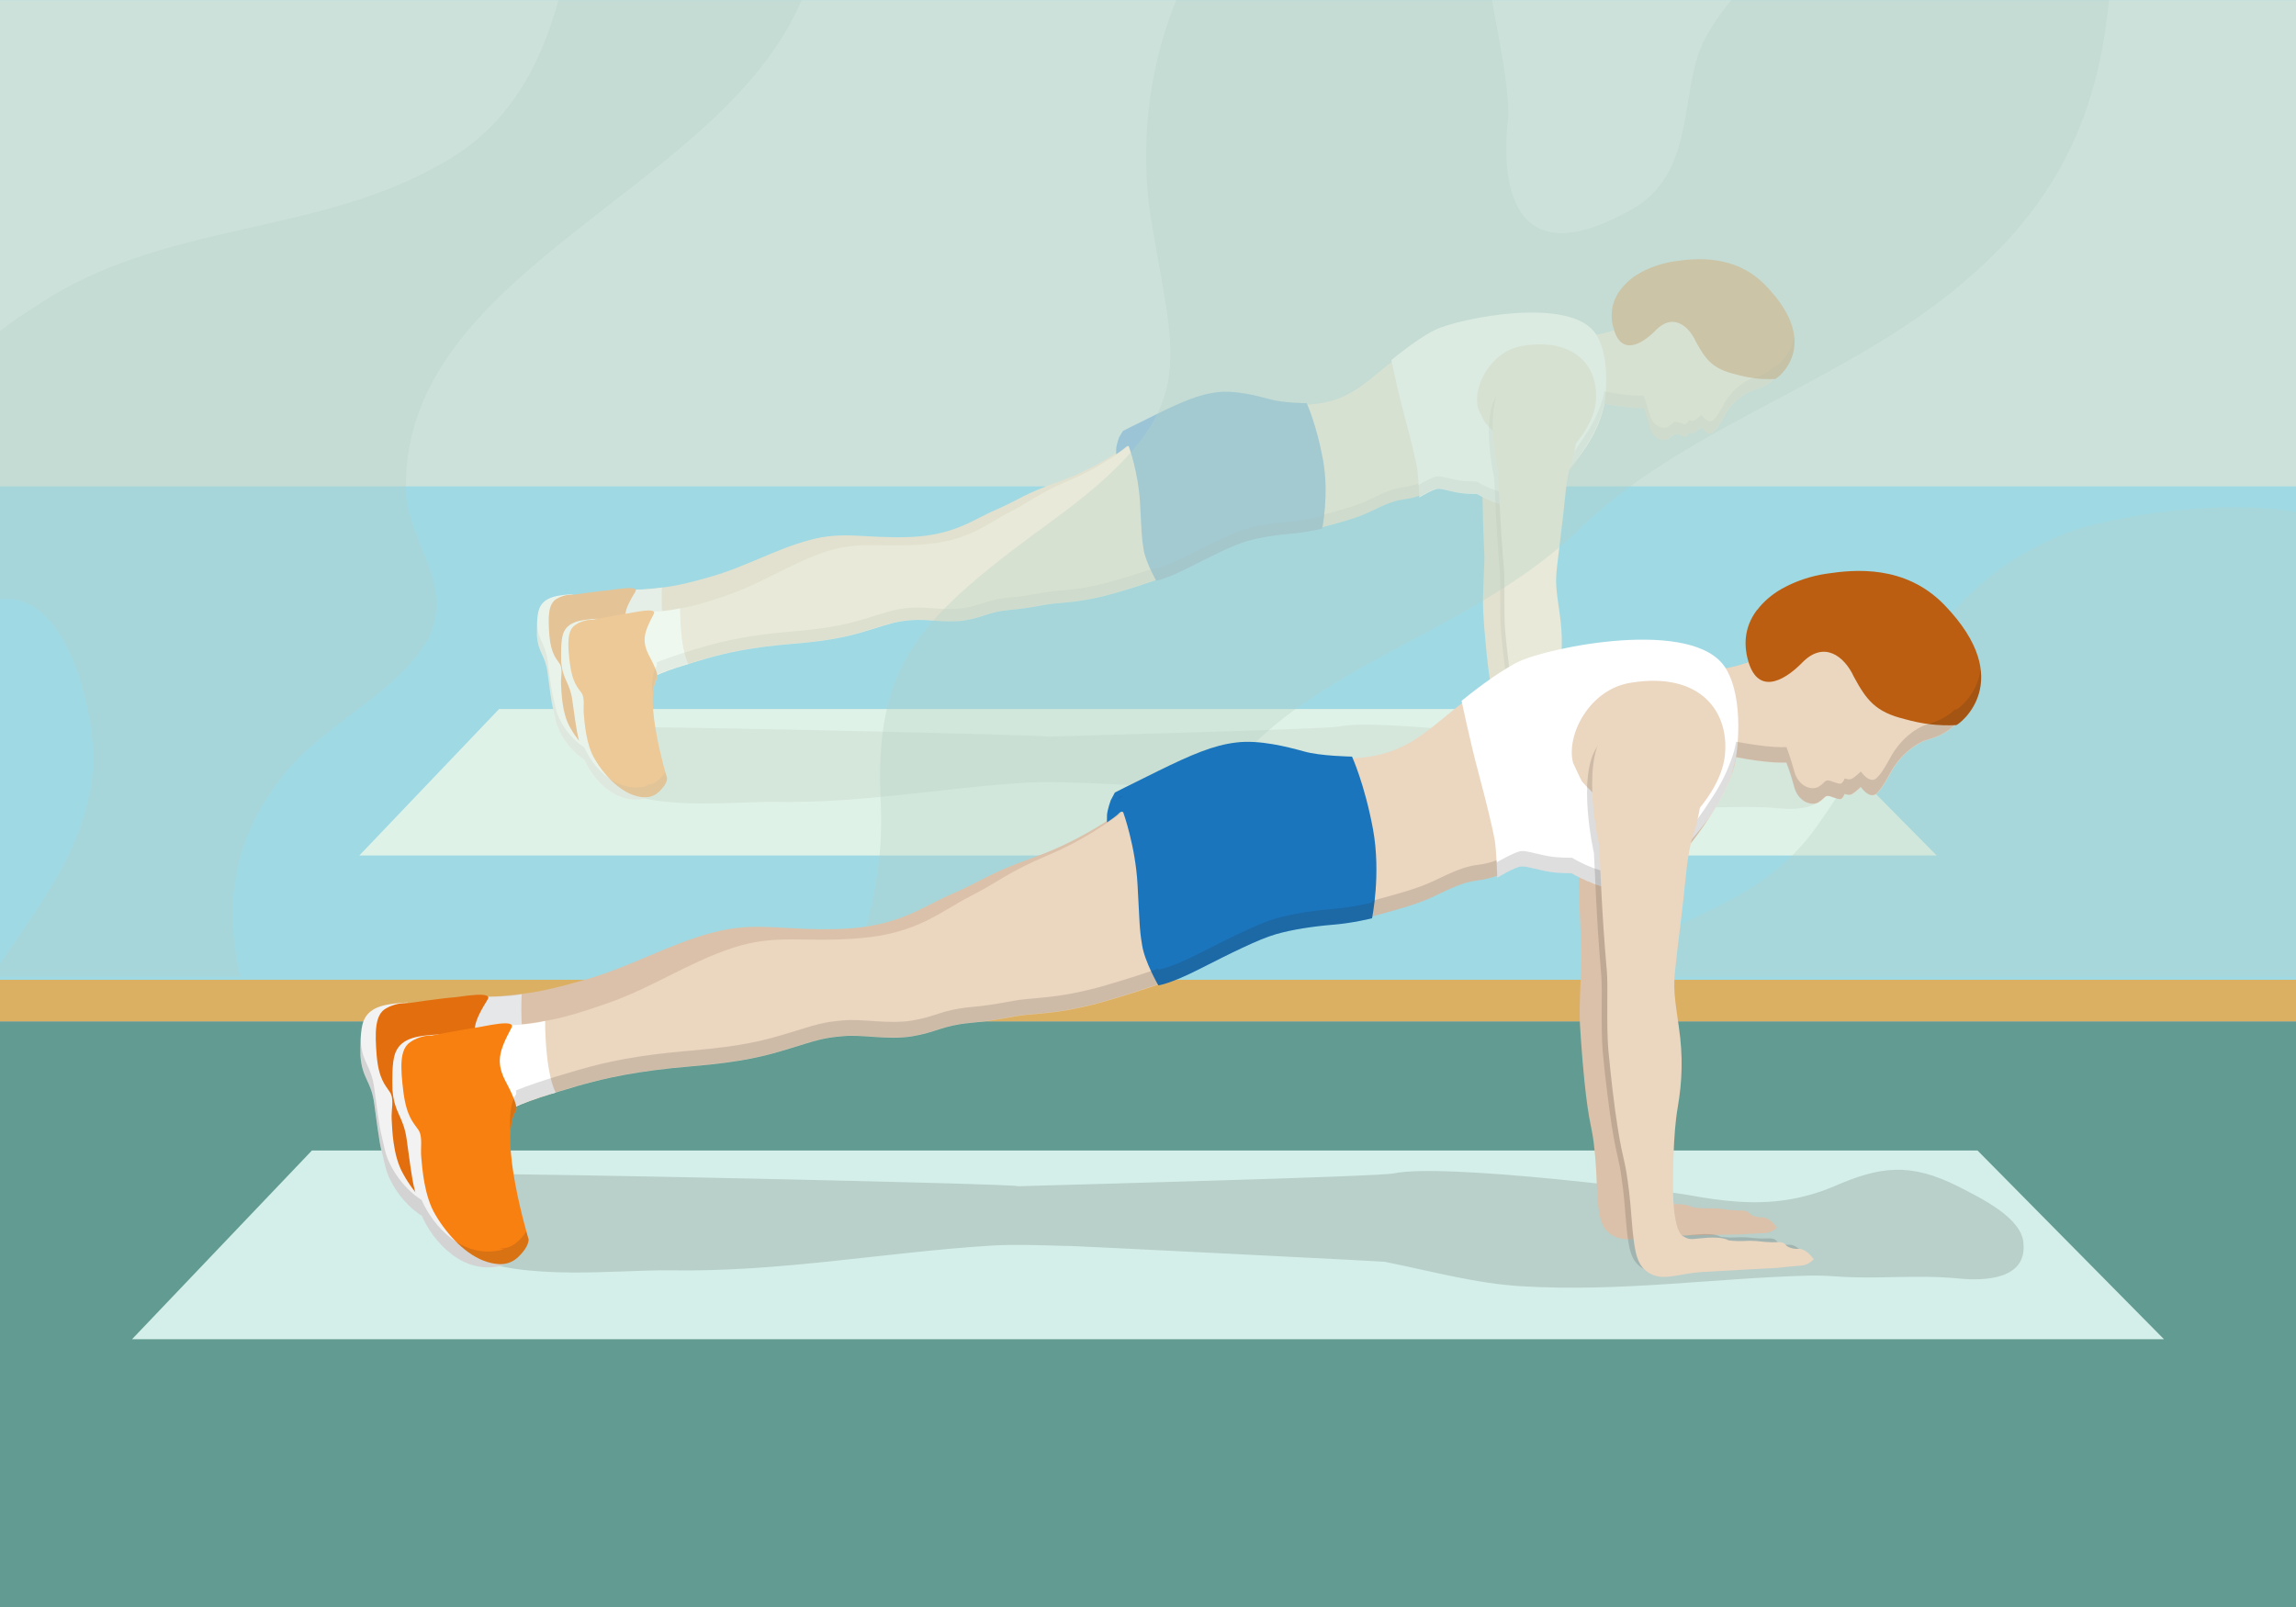 <?xml version="1.0" encoding="utf-8"?>
<!-- Generator: Adobe Illustrator 21.0.0, SVG Export Plug-In . SVG Version: 6.00 Build 0)  -->
<svg version="1.1" id="Layer_1" xmlns="http://www.w3.org/2000/svg" xmlns:xlink="http://www.w3.org/1999/xlink" x="0px" y="0px"
	 width="1400px" height="980px" viewBox="0 0 1400 980" enable-background="new 0 0 1400 980" xml:space="preserve">
<rect x="0" y="0" width="1400" height="980" fill="#333333" stroke="none"/>
<g>
	<rect y="622.9" fill="#619B91" width="1400" height="357.1"/>
	<rect y="0" fill="#27AAE1" width="1400" height="622.9"/>
	<rect y="0.1" fill="#A3C1C9" width="1400" height="296.5"/>
	<g>
		<g>
			<polygon fill="#D4EFE9" points="1180.9,521.7 219.1,521.7 304.3,432.4 1092.6,432.4 			"/>
		</g>
		<path opacity="0.15" fill="#231F20" d="M1114.3,476.2c-0.8-12.2-20.8-21.6-30.7-26.8c-22.9-11.5-37-9.7-59.3,0
			c-7.7,3.2-15.1,5.2-22.5,6.3c-15,2.2-29.8,0.6-46-2.3c-7.5-1.5-115.5-15.5-139.7-10.3c-6.6,1.4-137,4.9-177.7,6.1
			c-0.8-1.2-234.1-6.1-255.1-5.8c-25.1,0.6,5.8,40.3-5.8,38.5c26.6,12.5,71.5,6.7,96.2,7.1c52.3,0.9,100.7-8.5,152-11.7
			c12.5-0.9,36.3,0.3,36.1,0.2c-0.3-0.2,158,7.8,150.2,7.5c21.8,4.4,42.8,10.2,64.8,11.6c47.2,2.8,90.7-3.8,135.9-5.1
			c4.4-0.1,8.7,0,12.9,0.4c19.8,1.5,37.7-1,58.4,1C1095.9,494.1,1116,493.4,1114.3,476.2z"/>
		<path fill="#DBC1A9" d="M903.8,281.9c0.2,11.4-0.1,27.7,1.3,56.2c0.3,6.5-1.3,23.8-0.7,34.8c0.3,5.6,0.7,11.4,1.3,17.3
			c2.4,27.9,4.2,29.3,5.2,37.9c1.4,11.5,1.2,15.9,1.8,25.1c0.7,9.3,1.2,16.1,7.8,19.5c6.5,3.4,13.2,0.2,24.5-0.1
			c11.4-0.3,35.3-0.7,35.3-0.7s7.5-0.5,11.4-0.6c3.8-0.1,6-2.7,6-2.7s-3.2-4.9-7-4.8c-3.8,0.1-5.8-1.6-5.8-1.6s-0.7-1.7-4.1-1.6
			c-3.4,0.1-8-0.5-8-0.5s-3.4-0.6-7.6-0.5c-4.1,0.1-7.5-0.5-7.5-0.5s-1.9-1.7-9.9-1.5c-7.9,0.2-8,1.1-11.5-1c-3.5-2-4.1-12-3.9-19.2
			c0.2-7.2,1-26.1,3.7-37.9c2.7-11.8,3.5-22.6,2-35.7c-1.5-13.2-2-17.1-0.7-25.7c1.3-8.6,4.3-25.4,5.3-31.6
			c1.1-6.1,2.5-19.9,5.6-27.4c5.1-12.3,7-31.5,7-31.5c0.9-14.9-7-22.4-11.5-24.6c-25-11.9-29.9,2.3-36.2,10.2
			C896.7,246.8,903.8,281.9,903.8,281.9z"/>
		<path fill="#EBD6C0" d="M1088.9,198.4c-4.1-9.5-8.4-14.5-11-17.4c-2.6-3-2.1-6.5-5.3-9.4c-3.2-2.9-7.1-4.5-10.2-6.2
			c-3.1-1.7-4.2-1.3-8-1.8c-3.8-0.4-9-2-16.3-0.5c-56.2,11.2-56.1,26.3-51.5,29c4.7,2.6,7.1,4.2,7.1,4.2s-1.7,2.4-9.2,5
			c-7.6,2.5-11,2.8-11,2.8s-15.3-13.4-44.7-12.1c-29.4,1.4-44.9,3-67.9,19.5c-23.2,16.4-28.6,24.8-43.6,31.1
			c-15,6.2-34.6,4.8-50.3,1c-18.9-4.7-47.9,9.6-64.8,19.4l21.9,83.1c1-0.5,1.9-1,2.9-1.5c8.5-4.5,22.9-10.8,30-14.3
			c7.3-3.3,10.8-3.5,22.8-4.5c12-1,26-4.2,26-4.2s15.9-4,23.9-7.1c8-3,16.4-8.7,25.8-9.9c9.4-1.2,14.3-4.1,19-7.5
			c4.5-3.4,10.2,0,10.2,0s1.6,1.1,11.4,2.7c9.9,1.5,24.6,17.9,46.3,2.2c10.4-7.5,33-37.2,35.8-55.8c0,0,7.8,1.5,13.7,2.1
			c5.7,0.7,10.2,0.5,10.2,0.5s1.9,4.7,3.8,11.6c1.8,7,8.1,9.1,11.3,7.3c3.4-1.9,2.9-3.7,5.7-2.8c2.8,0.8,4.6,1.9,5.5,1
			c1-1,1.3-2.2,1.3-2.2s2.1,0.9,3.6,0.1c1.5-0.8,4.1-3.3,4.1-3.3s4.1,6.2,7.5,3c3.4-3.3,6.8-10.8,8.5-13.1c1.7-2.4,6-8.2,13.6-11.6
			c2.4-1.1,8.8-1.8,15.2-8c3.3-3.2,5.3-6.9,5.3-6.9C1091.9,215.9,1093.1,207.8,1088.9,198.4z"/>
		<g>
			<path fill="#F2F2F2" d="M379.3,466.6c-22.3,6.5-37.9-15.9-40.3-26.8c-2.8-12.3-2.3-8.2-5.1-29.6c-1.4-10.7-5.7-11.8-6.5-22.6
				c0-4.3-0.2-12.1,1.4-16.4c2.9-7.5,11.7-8.3,21.1-8.9c-1.3,0.4-2.7,1.1-4.2,2.1c-17.6,13,4.2,51.9,9.4,65.4
				c4.3,9.9,4.9,21.7,10.6,30.7C367.3,463.3,375.3,466.3,379.3,466.6z"/>
			<path fill="#DBC1A9" d="M681.9,275.4c0,0-15.7,11.1-36.5,18.4c-20.9,7.3-23.9,10.9-38,17c-14.2,6.1-25.6,15.7-52.9,16.7
				c-27.4,1-39.6-3.9-60.8,1.8c-21.2,5.7-38.6,16.2-60.7,22.5c-22.1,6.4-28.8,6.4-35.2,7.1c-4.8,0.4-25.4,2.4-26.4,2.5l12.5,36.6
				c5.9-3.2,23.7-7.4,34.2-9.8c13.2-3,28.4-5.4,53.3-6.3c25.1-0.9,35.6-3.2,47.4-6.1c11.9-2.9,15.5-4.1,25.1-4.4
				c9.6-0.4,21,2.7,32.6,1.5c11.6-1.3,14.2-4.2,27.9-4.9c13.7-0.6,18.2-2,26.5-2.5c8.2-0.5,18.9-0.1,38.3-4.6
				c19.4-4.5,31-8.1,31-8.1s6-1.6,13.4-4.7l-18.1-80C687.3,272.2,681.9,275.4,681.9,275.4z"/>
			<path fill="#E6E7E8" d="M383.1,359.5c0,0,12.9,0.4,20.5-1.2c0,0-1.3,22.1,3.5,32.5c0,0-20,3.7-33,12.3
				C361,411.6,383.1,359.5,383.1,359.5z"/>
			<path fill="#E26E0E" d="M371.6,359.9c-5.6,0.4-22,2.8-22,2.8s-5-0.6-10.2,2.5c-5.2,3-5.3,11.1-4.4,22.4c1,11.2,4.2,14,6.3,17.2
				c2.1,3.3,0.5,8.1,0.8,12.7c0.3,4.4,0.4,17.2,5.5,26.1c5,9,13.7,18.9,23.5,22.2c9.9,3.4,14.3-1,17.2-4.1c2.9-3.1,2.8-5.4,2.8-5.4
				s-12.4-46.4-3.2-58.1c0.9-1.1-0.9-6.6-4-12.7c-4.7-9.4-2.9-14.2,3.6-24.8C390,356.7,374.2,359.7,371.6,359.9z"/>
		</g>
		<g>
			<path fill="#F2F2F2" d="M395.3,486.5c-22.3,6.6-38.2-17-40.8-28.4c-2.9-12.8-2.4-8.6-5.5-30.9c-1.5-11.2-5.9-12.4-6.8-23.7
				c-0.1-4.5-0.3-12.7,1.2-17.1c2.8-7.8,11.6-8.5,21.1-9.1c-1.3,0.4-2.7,1.1-4.2,2.2c-17.5,13.4,4.8,54.2,10.2,68.3
				c4.4,10.4,5.1,22.7,10.9,32.2C383.2,482.9,391.3,486.2,395.3,486.5z"/>
			<path fill="#EBD6C0" d="M688.8,271.4c0,0-15.1,12.3-35.6,21c-20.5,8.7-23.3,12.5-37.1,19.6c-13.9,7.1-24.8,17.6-52.1,19.9
				c-27.3,2.3-39.8-2.3-60.7,4.6c-20.9,6.9-37.8,18.8-59.5,26.3c-21.7,7.7-28.5,8-34.8,9.1c-4.8,0.7-25.2,3.7-26.2,3.8l14.2,37.8
				c5.7-3.6,23.4-8.8,33.7-11.9c13-3.7,28.1-7,53-9c25-2.1,35.5-5,47.1-8.6c11.7-3.6,15.2-5,24.8-5.8c9.6-0.9,21.1,1.9,32.7,0.1
				c11.6-1.9,14-5.1,27.6-6.4c13.6-1.2,18.1-2.9,26.4-3.8c8.1-0.9,18.9-1,38.1-6.6c19.2-5.6,30.6-10,30.6-10s5.9-1.9,13.2-5.5
				L702.2,263C694.1,267.7,688.8,271.4,688.8,271.4z"/>
			<path fill="#FFFFFF" d="M394.3,373.2c0,0,12.9-0.2,20.4-2.2c0,0-0.3,23.2,5,33.9c0,0-19.8,4.8-32.4,14.4
				C374.6,428.9,394.3,373.2,394.3,373.2z"/>
			<path fill="#F88011" d="M382.8,374.1c-5.6,0.7-21.9,3.9-21.9,3.9s-5-0.4-10.1,3.1c-5.1,3.3-4.8,11.9-3.3,23.7
				c1.6,11.7,4.8,14.5,7.1,17.8c2.2,3.3,0.9,8.5,1.4,13.3c0.5,4.6,1.2,18,6.7,27.1c5.4,9.3,14.6,19.2,24.5,22.2
				c10.1,3.1,14.3-1.7,17-5c2.8-3.4,2.5-5.7,2.5-5.7s-14.6-48.1-5.9-60.8c0.8-1.2-1.2-6.9-4.6-13.1c-5.2-9.6-3.6-14.8,2.4-26.1
				C401.1,369.9,385.4,373.8,382.8,374.1z"/>
		</g>
		<path fill="#1B75BC" d="M682.4,266.6c0,0-1.6,4.4-1.8,7c-0.1,2.6,0,3.4,0,3.4s4.3-2.9,5.9-4.4c1.6-1.4,1.9-0.1,1.9-0.1
			s5.7,15.8,6.7,33.6c1,17.7,0.9,21.2,2.2,28.9c1.2,7.8,7.7,19.1,7.7,19.1s5.4-0.6,19.7-7.8c14.2-7.2,27.7-14,35.7-16.3
			c8-2.3,18.1-3.8,27.5-4.6c9.4-0.8,18.3-3,18.3-3s4.4-20.9,0.5-42.1c-3.9-21.3-9.9-34.4-9.9-34.4s-15.2-0.2-22.8-2.5
			c-7.6-2.1-21.1-5.6-32-4.2c-10.8,1.3-21.4,5.8-36.8,13.4c-15.5,7.6-20.5,10.2-20.5,10.2L682.4,266.6z"/>
		<path fill="#FFFFFF" d="M973.4,204.2c-14.8-24.3-84-10-98.2-3.1c-6.7,3.2-17.1,10.5-26.8,18.5c0,0,3.9,18.9,7.8,33.2
			c4.2,15.6,7.2,28.4,7.9,32.7c0.8,4.1,1.3,17.9,1.3,17.9s8.2-5,11.2-5.3c2.9-0.3,9,2.2,16.1,2.8c2.3,0.3,5.1,0.3,7.8,0.3
			c4.1,2.4,15.7,8.6,25.2,7.2c11.6-1.8,46.4-29.7,52.6-62.1C978.3,246.3,982.8,219.4,973.4,204.2z M972.9,246.3
			c-2.4,18.2-24.1,41.7-45.9,46.3c5.7-5.3,7.6-9.8,5.8-12.8c-6.2-10.3-12.8-5.4-27.4-22.2c-0.3-0.4-4.1-8.3-4.2-8.8
			c-3.4-12.9,7.6-34.7,27.1-37.9C961.9,205.4,975.7,225.3,972.9,246.3z"/>
		<path fill="#BB5E11" d="M1021.4,159.3c-7.7,1.1-15.2,3.6-21.7,7.3c-4.6,2.6-8.5,6-11.4,9.9c-0.1,0-0.1,0-0.1,0
			c-4.7,6.2-6.8,13.9-4.6,22.8c0,0.1,0.1,0.2,0.1,0.3c4.3,17.1,16.4,11.5,26,1.7c10.1-10.3,19.7-3.1,24.3,6.9
			c6,11.1,10.3,16.7,24,20c8.8,2.5,16.4,3.3,24.4,2.9c1.1,0,29.4-20.7-5.7-56.9C1058.2,154.9,1034,157.5,1021.4,159.3z"/>
		<g opacity="0.15">
			<path fill="#231F20" d="M393.3,478.8c0.7,0.2,1.4,0.3,2.1,0.3c-19.3,5.7-33.9-11.3-39.1-23.3c-9.6-6.1-15.9-16.8-17.3-23.4
				c-2.8-12.3-2.3-8.2-5.1-29.6c-1.4-10.6-5.6-11.8-6.5-22.2c-0.1,2.6-0.1,5.1,0,7c0.8,10.8,5.1,11.9,6.5,22.6
				c2.8,21.3,2.3,17.3,5.1,29.6c1.5,6.6,7.7,17.3,17.3,23.4c5.2,12,19.7,29,39.1,23.3c-0.6,0-1.3-0.2-2.1-0.3c5.9,0,8.9-3.5,11-6
				c2.8-3.4,2.5-5.7,2.5-5.7s-0.4-1.4-1.1-3.8c-0.4,0.6-0.8,1.3-1.4,2.1C402.1,475.3,399.2,478.7,393.3,478.8z"/>
			<path fill="#231F20" d="M686.4,265.2c-0.2,0.2-0.4,0.3-0.6,0.5c0.6-0.3,1.3-0.7,2-1.1C687.5,264.5,687.1,264.6,686.4,265.2z"/>
			<path fill="#231F20" d="M1082.5,223.7c-0.2,0-0.4,0-0.7,0c-6.3,5.9-12.5,6.6-14.8,7.6c-7.5,3.4-11.8,9.2-13.6,11.6
				c-1.8,2.3-5.1,9.8-8.5,13.1c-3.4,3.2-7.5-3-7.5-3s-2.6,2.5-4.1,3.3c-1.5,0.8-3.6-0.1-3.6-0.1s-0.3,1.2-1.3,2.2
				c-0.9,0.9-2.8-0.2-5.5-1c-2.8-0.8-2.3,0.9-5.7,2.8c-3.3,1.8-9.5-0.3-11.3-7.3c-1.8-6.8-3.8-11.6-3.8-11.6s-4.4,0.2-10.2-0.5
				c-5.8-0.6-13.7-2.1-13.7-2.1c0,0,0,0,0,0c-0.4,2.7-1.2,5.7-2.4,8.8c-0.1,0.2-0.1,0.3-0.2,0.5c0,0.1,0,0.1-0.1,0.2
				c-2.3,6.4-5.6,12.5-9.5,18.2c-7.9,12.5-17.8,23.9-23.7,28.1c-11,7.9-20.1,7.7-27.8,5.3c-5.9-1.6-11.3-4.5-14-6.1
				c-0.1,0-0.2-0.1-0.3-0.1c-2.7,0-5.5-0.1-7.8-0.3c-7.1-0.7-13.2-3.2-16.1-2.8c-3.1,0.3-11.6,5.4-11.6,5.4s0.1-0.4,0-1
				c-2.7,1-5.5,1.8-9.4,2.3c-9.4,1.2-17.8,6.9-25.8,9.9c-7.4,2.8-21.4,6.5-23.6,7c-0.1,0.6-0.2,0.9-0.2,0.9s-8.9,2.3-18.3,3
				c-9.4,0.8-19.4,2.2-27.5,4.6c-8,2.3-21.5,9.1-35.7,16.3c-14.3,7.3-19.7,7.8-19.7,7.8s-0.1-0.1-0.2-0.4
				c-5.2,1.8-13.6,4.6-24.4,7.7c-19.2,5.6-29.9,5.7-38.1,6.6c-8.2,0.9-12.7,2.6-26.4,3.8c-13.6,1.3-16.1,4.5-27.6,6.4
				c-11.6,1.8-23.1-1-32.7-0.1c-9.6,0.8-13.1,2.2-24.8,5.8c-11.6,3.6-22.1,6.5-47.1,8.6c-24.9,2.1-39.9,5.3-53,9
				c-3.2,0.9-7,2.1-11,3.3l0,0l0,0c-6.5,2-13.3,4.3-18.2,6.3c-0.2,0.1-0.4,0.2-0.6,0.3c0.2,1,0.2,1.7,0,2.1c-2.4,3.6-3,9.9-2.6,17.2
				c0.3-4.1,1.1-7.5,2.6-9.8c0.2-0.3,0.2-1.1,0-2.1c0.2-0.1,0.4-0.2,0.6-0.3c4.8-2,11.7-4.3,18.2-6.3l0,0l0,0c4-1.2,7.8-2.4,11-3.3
				c13-3.7,28.1-7,53-9c25-2.1,35.5-5,47.1-8.6c11.7-3.6,15.2-5,24.8-5.8c9.6-0.9,21.1,1.9,32.7,0.1c11.6-1.9,14-5.1,27.6-6.4
				c13.6-1.2,18.1-2.9,26.4-3.8c8.1-0.9,18.9-1,38.1-6.6c10.8-3.2,19.2-5.9,24.4-7.7c0.1,0.2,0.2,0.4,0.2,0.4s5.4-0.6,19.7-7.8
				c14.2-7.2,27.7-14,35.7-16.3c8-2.3,18.1-3.8,27.5-4.6c9.4-0.8,18.3-3,18.3-3s0.1-0.3,0.2-0.9c2.2-0.6,16.2-4.2,23.6-7
				c8-3,16.4-8.7,25.8-9.9c3.9-0.5,7.1-1.3,9.7-2.3c0,0.6,0,0.9,0,0.9s8.2-5,11.2-5.3c2.9-0.3,9,2.2,16.1,2.8c2.2,0.3,5,0.3,7.8,0.3
				c0.1,0,0.2,0.1,0.3,0.1c2.6,1.5,8,4.4,14,6.1c7.7,2.4,16.8,2.6,27.8-5.3c5.9-4.3,15.8-15.7,23.7-28.1c3.8-5.7,7.1-11.8,9.5-18.2
				c0-0.1,0-0.1,0.1-0.2c0.1-0.2,0.1-0.3,0.2-0.5c1.2-3.1,2-6.1,2.4-8.8c0,0,0,0,0,0c0,0,7.8,1.5,13.7,2.1
				c5.7,0.7,10.2,0.5,10.2,0.5s1.9,4.7,3.8,11.6c1.8,7,8.1,9.1,11.3,7.3c3.4-1.9,2.9-3.7,5.7-2.8c2.8,0.8,4.6,1.9,5.5,1
				c1-1,1.3-2.2,1.3-2.2s2.1,0.9,3.6,0.1c1.5-0.8,4.1-3.3,4.1-3.3s4.1,6.2,7.5,3c3.4-3.3,6.8-10.8,8.5-13.1c1.7-2.4,6-8.2,13.6-11.6
				c2.4-1.1,8.5-1.7,14.8-7.6c0.2,0,0.4,0,0.7,0c0.7,0,13.7-9.3,11.6-26.4C1092.4,217,1083.1,223.7,1082.5,223.7z"/>
		</g>
		<path opacity="0.15" fill="#231F20" d="M911.1,291.5c0.7,11.8,1,28.7,3.5,58.1c0.6,6.7-0.3,24.7,0.7,36.1
			c0.5,5.8,1.2,11.8,1.9,17.9c3.5,28.8,5.2,30.2,6.6,39.1c1.8,11.9,1.8,16.4,2.7,25.9c1,9.6,1.8,16.7,8.4,19.9
			c6.5,3.3,12.9-0.2,24-0.9c11.1-0.7,34.6-1.9,34.6-1.9s7.3-0.8,11.1-1c3.7-0.2,5.8-3,5.8-3s-3.4-5-7-4.7c-3.7,0.2-5.7-1.5-5.7-1.5
			s-0.8-1.8-4.1-1.6c-3.4,0.2-7.8-0.3-7.8-0.3s-3.4-0.5-7.5-0.2c-4,0.3-7.4-0.3-7.4-0.3s-2-1.7-9.7-1.2c-7.8,0.5-7.8,1.4-11.3-0.7
			c-3.5-1.9-4.5-12.3-4.6-19.7c0-7.5-0.1-27,2.2-39.4c2.1-12.4,2.5-23.5,0.6-37c-2-13.6-2.6-17.7-1.7-26.6c1-8.9,3.2-26.5,3.9-32.9
			c0.8-6.3,1.7-20.8,4.4-28.6c4.5-12.9,5.6-32.9,5.6-32.9c0.3-15.5-7.7-23-12.3-25.1c-25-11.5-29.2,3.4-35.1,11.9
			C902.7,255.3,911.1,291.5,911.1,291.5z"/>
		<path fill="#EBD6C0" d="M913.5,287.9c0.7,12.1,1,29.5,3.6,59.8c0.6,6.9-0.3,25.4,0.7,37.2c0.5,5.9,1.2,12.2,2,18.5
			c3.5,29.7,5.4,31.1,6.7,40.3c1.9,12.2,1.9,16.9,2.8,26.7c1.1,9.8,1.9,17.1,8.6,20.5c6.6,3.4,13.2-0.2,24.5-0.9
			c11.4-0.7,35.3-2,35.3-2s7.5-0.8,11.3-1.1c3.7-0.2,5.9-3.1,5.9-3.1s-3.4-5.1-7.2-4.9c-3.7,0.2-5.9-1.5-5.9-1.5s-0.8-1.8-4.2-1.6
			c-3.4,0.2-8-0.3-8-0.3s-3.5-0.5-7.7-0.3c-4.1,0.3-7.5-0.3-7.5-0.3s-2-1.7-9.9-1.2c-7.9,0.5-7.9,1.4-11.5-0.7
			c-3.6-2-4.6-12.6-4.7-20.3c0-7.7-0.1-27.8,2.2-40.6c2.2-12.7,2.5-24.2,0.5-38.1c-2-14-2.7-18.2-1.7-27.4c1-9.2,3.3-27.3,4-33.9
			c0.8-6.5,1.7-21.4,4.5-29.4c4.6-13.3,5.7-33.8,5.7-33.8c0.3-16-7.9-23.7-12.5-25.8c-25.5-11.8-29.7,3.5-35.8,12.2
			C905,250.7,913.5,287.9,913.5,287.9z"/>
	</g>
	<g>
		<path opacity="0.34" fill="#619B91" d="M1286,0.1c-6,61.1-25.5,117.8-86.3,170c-70,61.3-168,88.1-233.3,149.3
			C905.7,380.7,817,399.8,761,457.2c-39.7,39.1-65.9,87.2-82.9,138.4H517.8c13.9-34.8,20.8-70.4,19.3-104
			c-4.7-88.1,23.3-114.9,107.3-176.1c93.3-68.9,70-95.7,56-191.4c-4.6-43.4,1-84.9,16.8-124.1h192.6c4.1,24.5,10,49.4,10,70.5
			c-4.7,38.3,0,99.5,74.7,57.4c42-23,28-76.6,46.7-107.2c4-7.1,8.9-14,14.5-20.7H1286z"/>
		<path opacity="0.34" fill="#619B91" d="M488.8,0.1C439.9,115.9,247,164,247.5,296.6c0,2.5,0.1,5,0.2,7.5c4.7,30.6,28,53.6,14,84.2
			c-18.7,34.5-65.3,53.6-88.7,84.2c-19.9,24.6-28.8,49.3-30.7,74.2c-1.2,16.2,0.5,32.5,4,48.9H0v-7.7c12.5-18.9,26.4-37.5,37.4-57.8
			c9.4-17.4,16.6-36.1,19-57.6C60.1,441.9,42.9,359.7,0,365.5V201.9c7.1-5.6,15-11,23.7-16.4c74.7-49.8,168-42.1,242.7-84.2
			C308.8,79.1,328.9,42,340.5,0.1H488.8z"/>
		<g opacity="0.34">
			<path fill="#619B91" d="M1400,312.2v283.4H961.7c4.7-2.8,9.3-5.6,14-8.2c56-30.6,102.6-38.3,135.3-88.1
				c46.7-65.1,60.7-141.7,154-176.1C1298.9,313.2,1355,304.7,1400,312.2z"/>
		</g>
	</g>
	<rect y="0" opacity="0.63" fill="#E6F5E6" width="1400" height="622.9"/>
	<g>
		<rect y="597.5" fill="#DCB063" width="1400" height="25.4"/>
	</g>
	<g>
		<g>
			<polygon fill="#D4EFE9" points="1319.5,816.7 80.5,816.7 190.2,701.6 1205.8,701.6 			"/>
		</g>
		<path opacity="0.15" fill="#231F20" d="M1233.8,758.1c-1-15.7-26.7-27.8-39.6-34.5c-29.5-14.8-47.7-12.5-76.4,0.1
			c-9.9,4.1-19.5,6.7-28.9,8.1c-19.4,2.9-38.4,0.8-59.2-3c-9.7-1.9-148.9-19.9-180-13.2c-8.5,1.8-176.5,6.3-228.9,7.8
			c-1-1.6-301.7-7.9-328.7-7.4c-32.4,0.7,7.4,52-7.5,49.6c34.2,16.1,92.1,8.6,124,9.1c67.3,1.1,129.7-10.9,195.8-15.1
			c16.1-1.1,46.8,0.4,46.5,0.2c-0.4-0.3,203.6,10,193.5,9.7c28.1,5.6,55.1,13.2,83.4,14.9c60.8,3.6,116.8-4.9,175.1-6.5
			c5.7-0.1,11.2,0.1,16.6,0.5c25.5,1.9,48.5-1.3,75.2,1.3C1210.1,781.2,1236,780.3,1233.8,758.1z"/>
		<path fill="#DBC1A9" d="M962.6,507.8c0.3,14.7-0.2,35.7,1.7,72.4c0.4,8.4-1.7,30.6-0.9,44.9c0.4,7.2,1,14.7,1.6,22.3
			c3.1,35.9,5.3,37.8,6.7,48.9c1.8,14.8,1.6,20.4,2.3,32.4c0.9,11.9,1.6,20.8,10.1,25.1c8.4,4.3,16.9,0.3,31.6-0.1
			c14.6-0.4,45.5-0.9,45.5-0.9s9.7-0.7,14.6-0.8c4.8-0.1,7.7-3.4,7.7-3.4s-4.2-6.3-9-6.2c-4.8,0.1-7.5-2.1-7.5-2.1s-0.9-2.2-5.3-2.1
			c-4.4,0.1-10.3-0.7-10.3-0.7s-4.4-0.8-9.8-0.6c-5.3,0.1-9.7-0.7-9.7-0.7s-2.5-2.2-12.7-1.9c-10.2,0.3-10.3,1.4-14.8-1.3
			c-4.5-2.6-5.3-15.4-5.1-24.7c0.3-9.3,1.2-33.6,4.8-48.8c3.4-15.3,4.5-29.1,2.6-46c-1.9-17-2.6-22.1-0.9-33.1
			c1.7-11.1,5.6-32.8,6.8-40.7c1.4-7.8,3.2-25.7,7.2-35.3c6.6-15.9,9-40.6,9-40.6c1.1-19.2-9-28.9-14.9-31.7
			c-32.3-15.3-38.5,2.9-46.7,13.2C953.5,462.5,962.6,507.8,962.6,507.8z"/>
		<path fill="#EBD6C0" d="M1201,400.2c-5.3-12.3-10.8-18.7-14.2-22.4c-3.4-3.8-2.7-8.4-6.8-12.1c-4.1-3.7-9.2-5.8-13.1-8
			c-3.9-2.2-5.5-1.7-10.3-2.4c-4.9-0.5-11.6-2.5-21-0.7c-72.4,14.4-72.3,33.9-66.3,37.4c6.1,3.4,9.1,5.4,9.1,5.4s-2.2,3.1-11.9,6.4
			c-9.8,3.2-14.2,3.7-14.2,3.7s-19.7-17.3-57.6-15.6c-37.9,1.9-57.8,3.9-87.5,25.1c-29.8,21.2-36.9,32-56.2,40.1
			c-19.3,8-44.6,6.2-64.8,1.3c-24.4-6.1-61.8,12.4-83.5,25L731,590.5c1.2-0.6,2.5-1.2,3.8-1.9c11-5.8,29.4-13.9,38.7-18.4
			c9.4-4.3,14-4.5,29.4-5.9c15.5-1.4,33.5-5.4,33.5-5.4s20.5-5.2,30.8-9.2c10.3-3.8,21.1-11.2,33.3-12.7c12.1-1.6,18.5-5.3,24.5-9.6
			c5.8-4.4,13.2,0,13.2,0s2,1.4,14.7,3.5c12.8,2,31.7,23.1,59.7,2.8c13.4-9.7,42.6-47.9,46.1-71.9c0,0,10.1,2,17.6,2.7
			c7.4,0.9,13.1,0.6,13.1,0.6s2.5,6.1,4.8,14.9c2.4,9,10.4,11.7,14.6,9.4c4.3-2.5,3.8-4.7,7.3-3.7c3.5,1.1,6,2.4,7.1,1.3
			c1.3-1.3,1.7-2.8,1.7-2.8s2.7,1.2,4.6,0.1c1.9-1.1,5.3-4.3,5.3-4.3s5.3,7.9,9.7,3.9c4.4-4.2,8.7-13.9,11-16.9
			c2.2-3.1,7.8-10.6,17.5-15c3.1-1.4,11.3-2.3,19.6-10.3c4.2-4.1,6.8-8.9,6.8-8.9C1205,422.7,1206.4,412.3,1201,400.2z"/>
		<g>
			<path fill="#F2F2F2" d="M286.8,745.7c-28.7,8.4-48.8-20.5-52-34.5c-3.6-15.8-2.9-10.6-6.6-38.1c-1.8-13.8-7.4-15.2-8.4-29.2
				c-0.1-5.6-0.2-15.6,1.8-21.1c3.7-9.7,15-10.7,27.2-11.5c-1.7,0.5-3.5,1.4-5.4,2.7c-22.7,16.8,5.4,66.9,12.2,84.3
				c5.5,12.8,6.3,27.9,13.6,39.6C271.3,741.5,281.6,745.4,286.8,745.7z"/>
			<path fill="#DBC1A9" d="M676.7,499.4c0,0-20.2,14.3-47,23.7c-26.9,9.5-30.8,14.1-48.9,21.9c-18.3,7.9-32.9,20.2-68.2,21.5
				c-35.3,1.3-51-5-78.4,2.3c-27.3,7.3-49.7,20.9-78.2,28.9c-28.4,8.2-37.1,8.3-45.3,9.2c-6.2,0.6-32.7,3.1-34,3.2l16.1,47.2
				c7.6-4.1,30.6-9.5,44.1-12.7c17-3.8,36.5-7,68.7-8.1c32.3-1.2,45.9-4.1,61.1-7.9c15.3-3.7,19.9-5.2,32.3-5.7
				c12.4-0.6,27,3.5,42,2c15-1.7,18.3-5.4,36-6.3c17.6-0.7,23.5-2.6,34.1-3.2c10.5-0.6,24.4-0.2,49.4-6c25-5.8,40-10.5,40-10.5
				s7.7-2,17.3-6l-23.4-103.1C683.7,495.2,676.7,499.4,676.7,499.4z"/>
			<path fill="#E6E7E8" d="M291.7,607.8c0,0,16.6,0.5,26.4-1.5c0,0-1.7,28.5,4.5,41.8c0,0-25.7,4.8-42.5,15.8
				C263.2,674.9,291.7,607.8,291.7,607.8z"/>
			<path fill="#E26E0E" d="M276.9,608.2c-7.2,0.5-28.4,3.6-28.4,3.6s-6.5-0.7-13.2,3.2c-6.7,3.8-6.8,14.3-5.6,28.9
				c1.3,14.4,5.4,18,8.1,22.2c2.7,4.2,0.7,10.5,1,16.3c0.4,5.7,0.5,22.1,7.1,33.6c6.4,11.7,17.6,24.4,30.3,28.6
				c12.8,4.3,18.4-1.3,22.2-5.2c3.7-4,3.6-6.9,3.6-6.9s-16-59.8-4.1-74.9c1.1-1.5-1.2-8.5-5.1-16.3c-6.1-12.1-3.8-18.3,4.6-31.9
				C300.6,604.1,280.3,608,276.9,608.2z"/>
		</g>
		<g>
			<path fill="#F2F2F2" d="M307.5,771.4c-28.7,8.5-49.2-21.9-52.5-36.6c-3.8-16.5-3.1-11.1-7-39.8c-2-14.5-7.6-15.9-8.7-30.5
				c-0.1-5.8-0.4-16.3,1.6-22c3.6-10.1,14.9-11,27.2-11.7c-1.7,0.5-3.5,1.4-5.4,2.8c-22.6,17.2,6.2,69.8,13.2,88.1
				c5.7,13.4,6.6,29.2,14.1,41.5C291.9,766.8,302.3,771,307.5,771.4z"/>
			<path fill="#EBD6C0" d="M685.6,494.2c0,0-19.5,15.9-45.8,27c-26.4,11.2-30.1,16.2-47.9,25.2c-17.9,9.1-32,22.7-67.1,25.7
				c-35.2,3-51.2-2.9-78.2,6c-27,8.9-48.7,24.2-76.7,33.9c-28,9.9-36.7,10.4-44.8,11.7c-6.1,0.9-32.5,4.7-33.8,4.9l18.3,48.7
				c7.4-4.6,30.1-11.4,43.5-15.3c16.8-4.8,36.2-9,68.2-11.7c32.2-2.7,45.7-6.4,60.6-11c15.1-4.6,19.6-6.4,32-7.4
				c12.3-1.2,27.2,2.5,42.1,0.1c14.9-2.4,18.1-6.5,35.6-8.2c17.6-1.6,23.4-3.8,34-4.9c10.5-1.1,24.3-1.3,49-8.5
				c24.7-7.2,39.4-12.8,39.4-12.8s7.6-2.5,17-7.1l-28.2-107.1C692.4,489.5,685.6,494.2,685.6,494.2z"/>
			<path fill="#FFFFFF" d="M306.1,625.4c0,0,16.6-0.2,26.3-2.8c0,0-0.3,29.9,6.4,43.7c0,0-25.5,6.2-41.7,18.5
				C280.8,697.1,306.1,625.4,306.1,625.4z"/>
			<path fill="#F88011" d="M291.4,626.5c-7.2,0.9-28.2,5-28.2,5s-6.5-0.5-13,4c-6.6,4.3-6.1,15.3-4.2,30.6c2,15.1,6.2,18.6,9.1,22.9
				c2.9,4.3,1.1,11,1.8,17.1c0.6,6,1.6,23.2,8.7,34.9c7,11.9,18.8,24.8,31.6,28.6c13,4,18.4-2.2,21.9-6.5c3.5-4.4,3.2-7.4,3.2-7.4
				s-18.8-62-7.6-78.4c1.1-1.6-1.6-8.9-5.9-16.9c-6.7-12.4-4.7-19,3.1-33.7C314.8,621.1,294.7,626.1,291.4,626.5z"/>
		</g>
		<path fill="#1B75BC" d="M677.3,488c0,0-2.1,5.7-2.3,9.1c-0.1,3.3,0,4.4,0,4.4s5.6-3.7,7.5-5.7c2-1.8,2.5-0.1,2.5-0.1
			s7.3,20.3,8.6,43.4c1.3,22.9,1.1,27.3,2.8,37.2c1.5,10.1,9.9,24.6,9.9,24.6s7-0.7,25.4-10.1c18.3-9.3,35.7-18,46-21
			c10.3-3,23.3-4.9,35.4-5.9c12.1-1,23.5-3.9,23.5-3.9s5.6-26.9,0.6-54.3c-5.1-27.5-12.8-44.3-12.8-44.3s-19.6-0.3-29.4-3.2
			c-9.8-2.7-27.2-7.2-41.2-5.4c-13.9,1.6-27.5,7.5-47.5,17.3c-19.9,9.8-26.5,13.2-26.5,13.2L677.3,488z"/>
		<path fill="#FFFFFF" d="M1052.3,407.6c-19.1-31.3-108.2-12.9-126.5-4c-8.6,4.2-22,13.5-34.6,23.8c0,0,5.1,24.3,10,42.7
			c5.4,20.1,9.3,36.6,10.2,42.1c1,5.3,1.6,23,1.6,23s10.5-6.4,14.5-6.8c3.8-0.4,11.6,2.8,20.8,3.7c2.9,0.3,6.5,0.4,10.1,0.4
			c5.3,3.1,20.3,11.1,32.4,9.2c15-2.4,59.8-38.3,67.7-80C1058.6,461.8,1064.3,427.3,1052.3,407.6z M1051.6,461.9
			c-3.1,23.4-31,53.7-59.2,59.7c7.3-6.8,9.8-12.6,7.5-16.5c-8-13.3-16.5-6.9-35.3-28.6c-0.4-0.5-5.2-10.7-5.4-11.3
			c-4.4-16.7,9.8-44.7,34.9-48.8C1037.4,409.2,1055.2,434.8,1051.6,461.9z"/>
		<path fill="#BB5E11" d="M1114.1,349.8c-9.9,1.4-19.6,4.7-27.9,9.4c-5.9,3.4-10.9,7.7-14.7,12.7c-0.1,0-0.1,0-0.1,0
			c-6.1,8-8.7,17.9-5.9,29.4c0,0.1,0.1,0.3,0.1,0.4c5.5,22,21.2,14.8,33.5,2.2c13-13.2,25.4-4,31.3,8.8
			c7.7,14.3,13.3,21.5,30.9,25.8c11.3,3.2,21.1,4.2,31.5,3.7c1.4,0,37.9-26.7-7.3-73.4C1161.5,344.1,1130.3,347.4,1114.1,349.8z"/>
		<g opacity="0.15">
			<path fill="#231F20" d="M304.8,761.4c1,0.2,1.9,0.4,2.6,0.4c-24.9,7.3-43.6-14.5-50.3-30c-12.4-7.8-20.4-21.7-22.3-30.1
				c-3.6-15.8-2.9-10.6-6.6-38.1c-1.8-13.7-7.2-15.2-8.3-28.6c-0.1,3.3-0.1,6.6,0,9c1,14,6.5,15.3,8.4,29.2
				c3.6,27.5,3,22.3,6.6,38.1c1.9,8.4,9.9,22.3,22.3,30.1c6.7,15.5,25.4,37.4,50.3,30c-0.8-0.1-1.7-0.2-2.6-0.4
				c7.6,0,11.4-4.5,14.2-7.8c3.5-4.4,3.2-7.4,3.2-7.4s-0.5-1.8-1.4-4.9c-0.5,0.8-1,1.7-1.8,2.7C316.2,756.9,312.4,761.4,304.8,761.4
				z"/>
			<path fill="#231F20" d="M682.4,486.3c-0.2,0.2-0.5,0.4-0.7,0.7c0.8-0.4,1.7-0.9,2.6-1.4C683.9,485.4,683.3,485.4,682.4,486.3z"/>
			<path fill="#231F20" d="M1192.8,432.7c-0.3,0-0.6,0-0.8,0c-8.1,7.6-16.1,8.4-19.1,9.8c-9.7,4.4-15.2,11.8-17.5,15
				c-2.3,3-6.5,12.6-11,16.9c-4.4,4.1-9.7-3.9-9.7-3.9s-3.4,3.2-5.3,4.3c-1.9,1.1-4.6-0.1-4.6-0.1s-0.4,1.5-1.7,2.8
				c-1.2,1.1-3.6-0.2-7.1-1.3c-3.5-1.1-3,1.2-7.3,3.7c-4.2,2.3-12.2-0.4-14.6-9.4c-2.4-8.8-4.8-14.9-4.8-14.9s-5.7,0.3-13.1-0.6
				c-7.5-0.8-17.6-2.7-17.6-2.7c0,0,0,0,0,0c-0.5,3.5-1.6,7.4-3.1,11.4c-0.1,0.2-0.1,0.4-0.2,0.6c0,0.1-0.1,0.2-0.1,0.2
				c-3,8.2-7.2,16.1-12.2,23.4c-10.2,16.1-22.9,30.8-30.5,36.3c-14.1,10.2-25.9,9.9-35.8,6.8c-7.7-2.1-14.6-5.8-18-7.8
				c-0.1,0-0.2-0.1-0.3-0.1c-3.5,0-7.1-0.1-10-0.4c-9.1-0.9-17-4.1-20.8-3.7c-3.9,0.4-15,6.9-15,6.9s0.1-0.5,0-1.3
				c-3.4,1.3-7.1,2.3-12.1,2.9c-12.1,1.6-23,8.9-33.3,12.7c-9.5,3.7-27.6,8.3-30.4,9.1c-0.1,0.7-0.2,1.1-0.2,1.1s-11.4,2.9-23.5,3.9
				c-12.1,1-25,2.9-35.4,5.9c-10.3,3-27.7,11.7-46,21c-18.4,9.4-25.4,10.1-25.4,10.1s-0.1-0.2-0.3-0.5c-6.7,2.3-17.5,5.9-31.5,10
				c-24.7,7.2-38.6,7.4-49,8.5c-10.6,1.1-16.4,3.3-34,4.9c-17.6,1.7-20.7,5.8-35.6,8.2c-14.9,2.3-29.8-1.3-42.1-0.1
				c-12.3,1-16.9,2.8-32,7.4c-15,4.6-28.5,8.3-60.6,11c-32.1,2.7-51.4,6.8-68.2,11.7c-4.1,1.2-9,2.7-14.2,4.2l0,0l0,0
				c-8.4,2.6-17.2,5.5-23.4,8.1c-0.3,0.1-0.5,0.2-0.8,0.3c0.3,1.3,0.3,2.2-0.1,2.7c-3.1,4.6-3.9,12.8-3.4,22.2
				c0.4-5.3,1.4-9.7,3.4-12.7c0.3-0.4,0.3-1.4,0.1-2.7c0.3-0.1,0.5-0.2,0.8-0.3c6.2-2.6,15-5.5,23.4-8.1l0,0l0,0
				c5.1-1.6,10.1-3,14.2-4.2c16.8-4.8,36.2-9,68.2-11.7c32.2-2.7,45.7-6.4,60.6-11c15.1-4.6,19.6-6.4,32-7.4
				c12.3-1.2,27.2,2.5,42.1,0.1c14.9-2.4,18.1-6.5,35.6-8.2c17.6-1.6,23.4-3.8,34-4.9c10.5-1.1,24.3-1.3,49-8.5
				c14-4.1,24.8-7.7,31.5-10c0.2,0.3,0.3,0.5,0.3,0.5s7-0.7,25.4-10.1c18.3-9.3,35.7-18,46-21c10.3-3,23.3-4.9,35.4-5.9
				c12.1-1,23.5-3.9,23.5-3.9s0.1-0.4,0.2-1.1c2.9-0.7,20.9-5.4,30.4-9.1c10.3-3.8,21.1-11.2,33.3-12.7c5.1-0.7,9.1-1.7,12.5-3
				c0,0.8,0,1.2,0,1.2s10.5-6.4,14.5-6.8c3.8-0.4,11.6,2.8,20.8,3.7c2.9,0.3,6.5,0.4,10,0.4c0.1,0,0.2,0.1,0.3,0.1
				c3.4,2,10.4,5.7,18,7.8c9.9,3.1,21.7,3.4,35.8-6.8c7.6-5.5,20.3-20.2,30.5-36.3c5-7.3,9.2-15.2,12.2-23.4c0-0.1,0.1-0.2,0.1-0.2
				c0.1-0.2,0.1-0.4,0.2-0.6c1.5-4,2.6-7.9,3.1-11.4c0,0,0,0,0,0c0,0,10.1,2,17.6,2.7c7.4,0.9,13.1,0.6,13.1,0.6s2.5,6.1,4.8,14.9
				c2.4,9,10.4,11.7,14.6,9.4c4.3-2.5,3.8-4.7,7.3-3.7c3.5,1.1,6,2.4,7.1,1.3c1.3-1.3,1.7-2.8,1.7-2.8s2.7,1.2,4.6,0.1
				c1.9-1.1,5.3-4.3,5.3-4.3s5.3,7.9,9.7,3.9c4.4-4.2,8.7-13.9,11-16.9c2.2-3.1,7.8-10.6,17.5-15c3.1-1.4,11-2.2,19.1-9.8
				c0.3,0,0.6,0,0.8,0c1,0,17.7-12,15-34C1205.6,424.1,1193.6,432.7,1192.8,432.7z"/>
		</g>
		<path opacity="0.15" fill="#231F20" d="M971.9,520.1c0.9,15.2,1.3,37,4.5,74.9c0.8,8.7-0.4,31.8,0.9,46.5
			c0.7,7.4,1.5,15.2,2.5,23.1c4.5,37.1,6.7,38.9,8.5,50.4c2.3,15.3,2.3,21.1,3.5,33.4c1.3,12.3,2.3,21.5,10.9,25.6
			c8.4,4.2,16.6-0.3,31-1.2c14.4-0.9,44.6-2.5,44.6-2.5s9.4-1,14.3-1.3c4.7-0.3,7.5-3.8,7.5-3.8s-4.3-6.4-9.1-6.1
			c-4.7,0.3-7.4-1.9-7.4-1.9s-1-2.3-5.3-2c-4.3,0.3-10.1-0.3-10.1-0.3s-4.4-0.7-9.7-0.3c-5.2,0.3-9.5-0.4-9.5-0.4s-2.5-2.2-12.5-1.5
			c-10,0.6-10,1.8-14.6-0.8c-4.5-2.5-5.8-15.8-6-25.4c-0.1-9.6-0.1-34.8,2.8-50.8c2.8-15.9,3.2-30.3,0.7-47.7
			c-2.5-17.5-3.4-22.8-2.2-34.3c1.2-11.5,4.2-34.1,5-42.4c1-8.1,2.2-26.7,5.7-36.8c5.8-16.7,7.2-42.3,7.2-42.3
			c0.4-20-9.9-29.6-15.8-32.3c-32.3-14.8-37.6,4.4-45.3,15.3C961.2,473.5,971.9,520.1,971.9,520.1z"/>
		<path fill="#EBD6C0" d="M975.1,515.4c0.9,15.6,1.3,38,4.7,77.1c0.8,8.9-0.4,32.7,0.9,47.9c0.7,7.6,1.6,15.7,2.5,23.8
			c4.6,38.2,6.9,40.1,8.7,51.9c2.4,15.7,2.4,21.7,3.6,34.4c1.4,12.7,2.4,22.1,11.1,26.4c8.5,4.3,16.9-0.3,31.6-1.2
			c14.6-0.9,45.5-2.5,45.5-2.5s9.6-1.1,14.6-1.4c4.8-0.3,7.6-3.9,7.6-3.9s-4.4-6.6-9.2-6.3c-4.8,0.3-7.5-2-7.5-2s-1-2.4-5.4-2.1
			c-4.4,0.3-10.3-0.4-10.3-0.4s-4.5-0.7-9.9-0.3c-5.3,0.3-9.7-0.4-9.7-0.4s-2.6-2.2-12.8-1.6c-10.2,0.7-10.2,1.8-14.8-0.9
			c-4.6-2.6-5.9-16.3-6.1-26.2c-0.1-9.9-0.1-35.8,2.8-52.3c2.8-16.4,3.3-31.2,0.7-49.1c-2.6-18.1-3.5-23.5-2.2-35.3
			c1.2-11.8,4.2-35.1,5.1-43.7c1-8.4,2.2-27.5,5.8-37.9c5.9-17.2,7.3-43.6,7.3-43.6c0.3-20.6-10.2-30.5-16.2-33.3
			c-32.9-15.2-38.3,4.5-46.1,15.7C964.1,467.5,975.1,515.4,975.1,515.4z"/>
	</g>
</g>
</svg>
